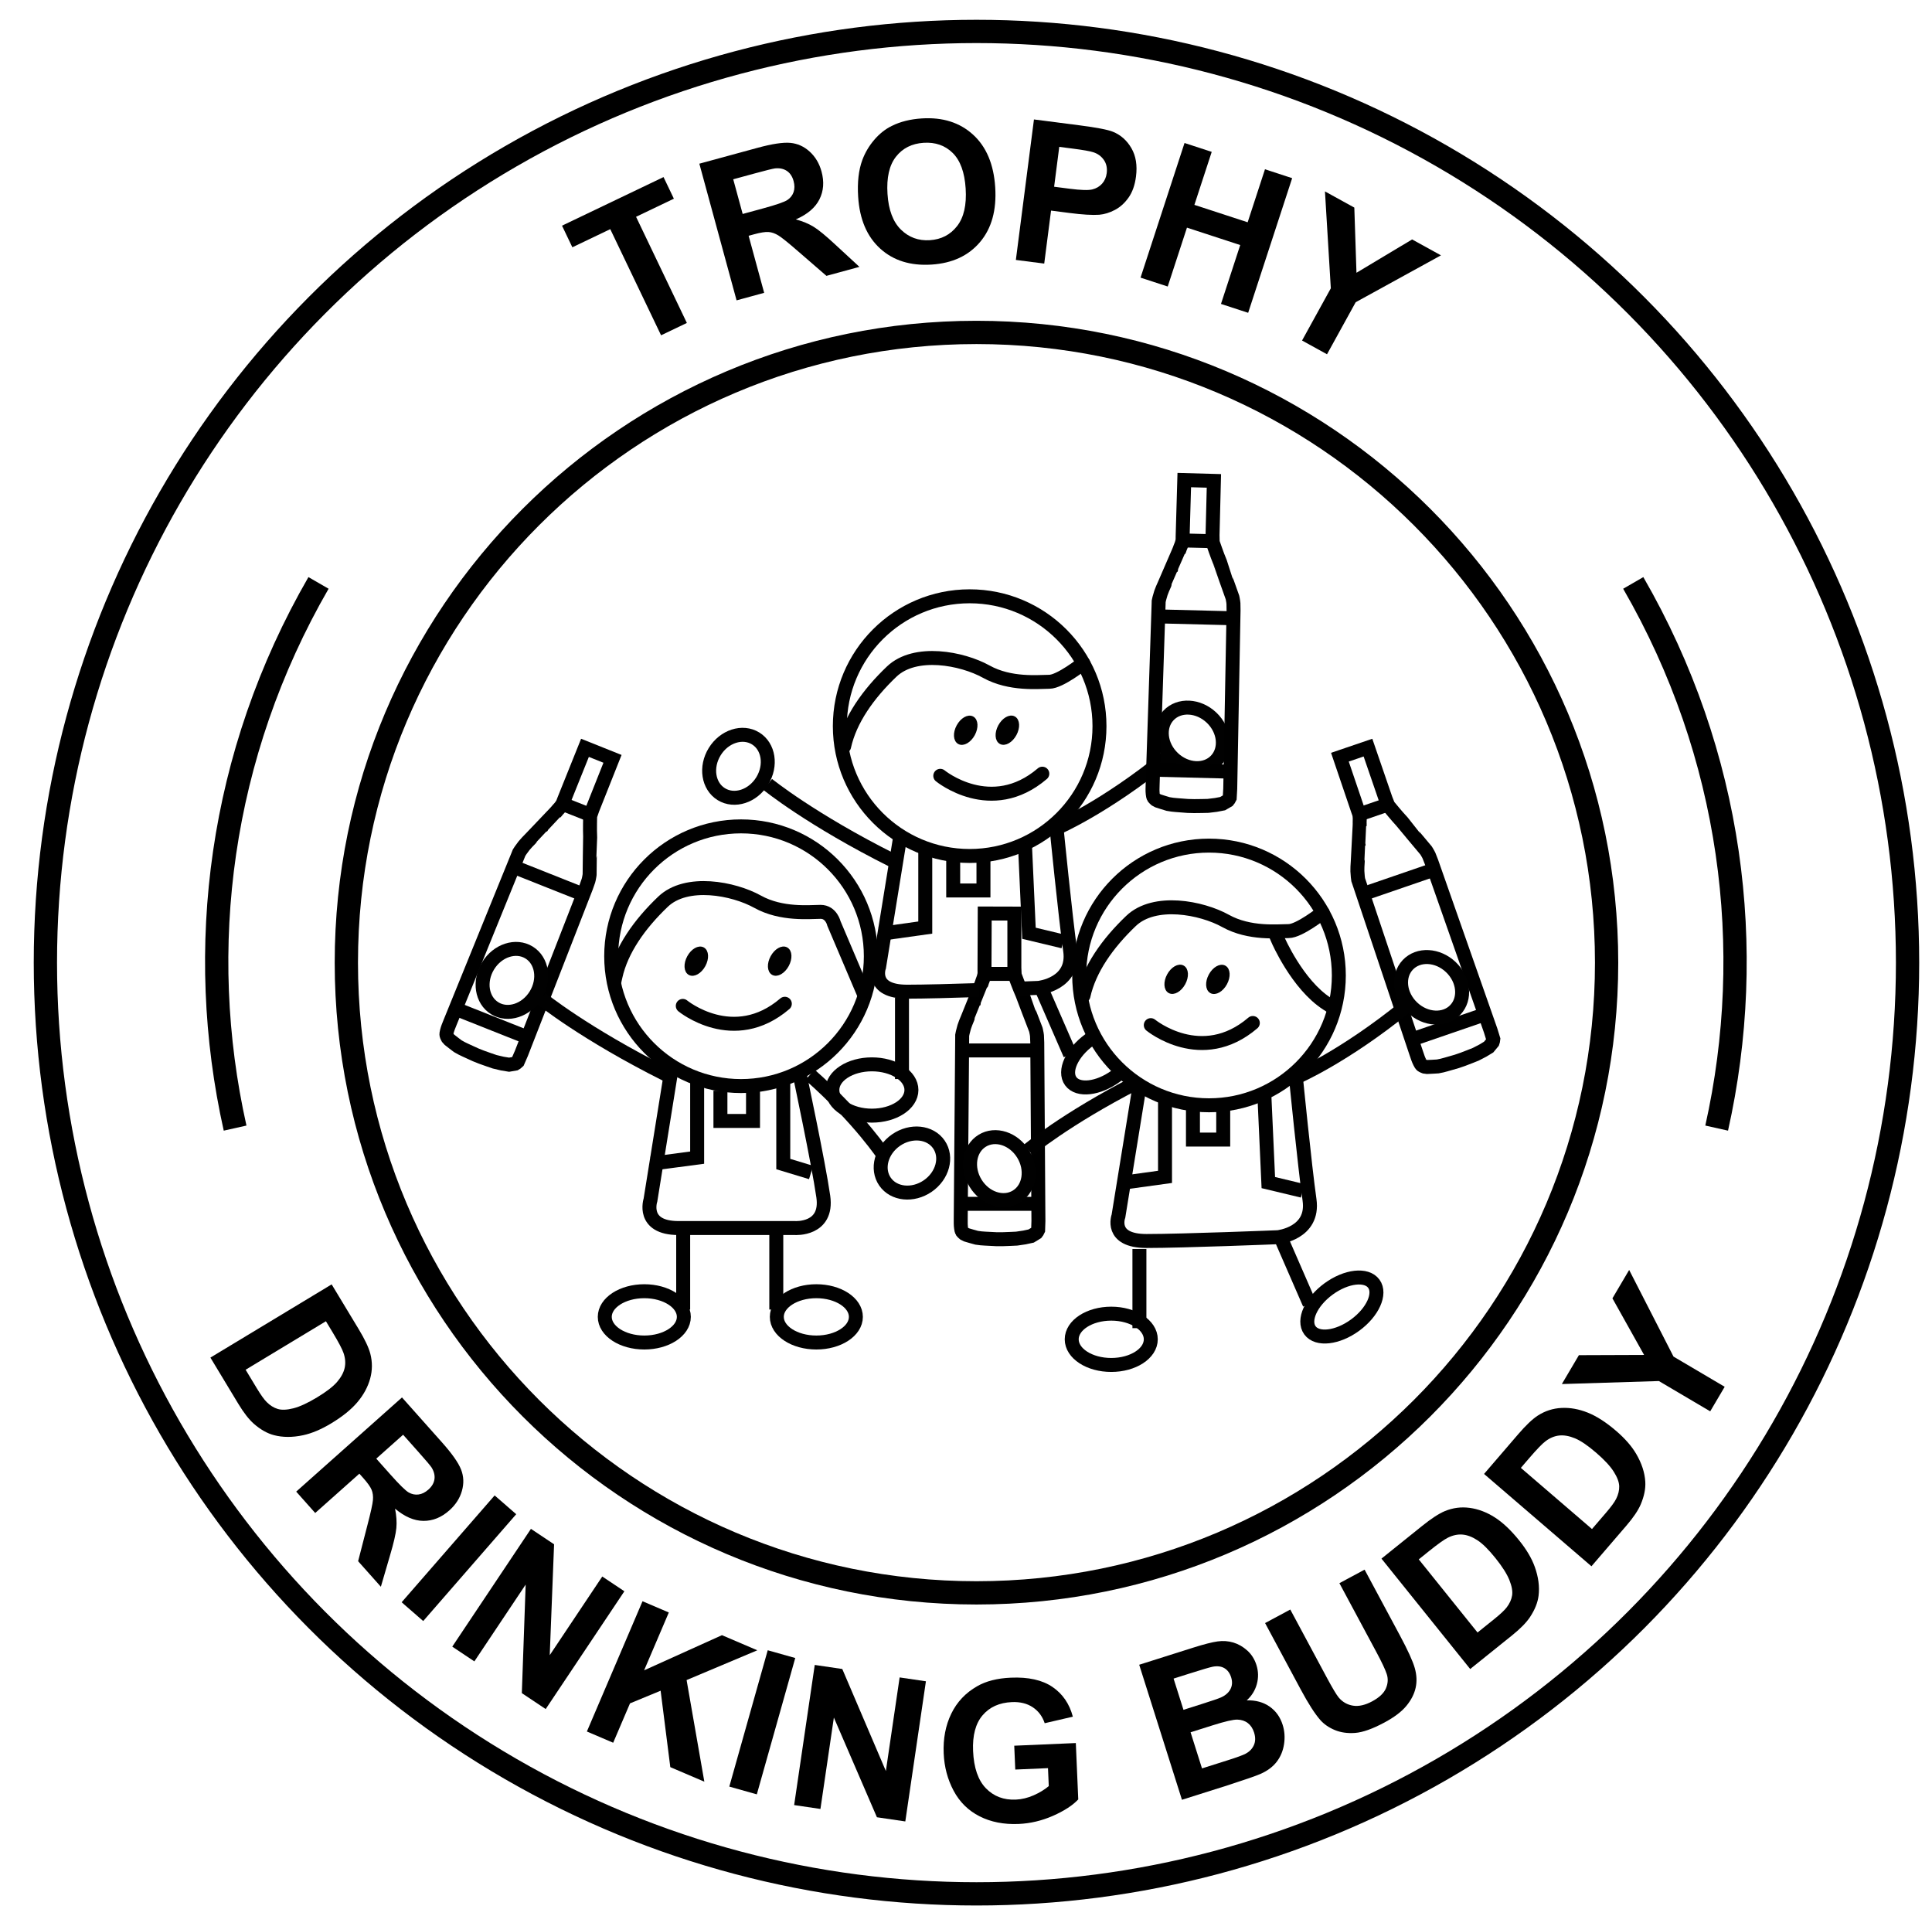 <?xml version="1.0" encoding="utf-8"?>
<!-- Generator: Adobe Illustrator 16.0.0, SVG Export Plug-In . SVG Version: 6.00 Build 0)  -->
<!DOCTYPE svg PUBLIC "-//W3C//DTD SVG 1.1//EN" "http://www.w3.org/Graphics/SVG/1.1/DTD/svg11.dtd">
<svg version="1.1" id="Layer_1" xmlns="http://www.w3.org/2000/svg" xmlns:xlink="http://www.w3.org/1999/xlink" x="0px" y="0px"
	 width="830px" height="826px" viewBox="0 0 830 826" enable-background="new 0 0 830 826" xml:space="preserve">
<g>
	<path d="M142.48,551.698l11.607,19.221c2.618,4.334,4.281,7.839,4.991,10.513c0.945,3.6,0.926,7.182-0.055,10.748
		c-0.982,3.566-2.793,6.924-5.434,10.069c-2.642,3.147-6.402,6.193-11.281,9.14c-4.288,2.589-8.304,4.288-12.05,5.096
		c-4.577,0.985-8.767,0.979-12.57-0.021c-2.878-0.751-5.751-2.378-8.62-4.88c-2.136-1.878-4.377-4.759-6.723-8.643l-11.95-19.79
		L142.48,551.698z M140.02,567.535l-34.498,20.833l4.742,7.852c1.773,2.937,3.219,4.957,4.338,6.059
		c1.456,1.448,3.033,2.427,4.731,2.938c1.697,0.51,3.928,0.416,6.69-0.282c2.762-0.698,6.156-2.264,10.183-4.695
		c4.026-2.432,6.903-4.653,8.629-6.665c1.726-2.013,2.807-4.022,3.243-6.031s0.273-4.125-0.488-6.348
		c-0.556-1.669-2.127-4.647-4.716-8.934L140.02,567.535z"/>
	<path d="M127.252,640.721l45.447-40.456l17.192,19.313c4.323,4.856,7.056,8.749,8.199,11.677c1.143,2.928,1.259,5.982,0.35,9.163
		c-0.911,3.181-2.708,5.967-5.395,8.358c-3.41,3.035-7.119,4.54-11.125,4.513c-4.006-0.026-8.075-1.777-12.204-5.251
		c0.609,3.015,0.795,5.784,0.561,8.309c-0.235,2.523-1.145,6.454-2.728,11.791l-3.927,13.441l-9.769-10.974l3.984-15.438
		c1.437-5.502,2.229-9.097,2.375-10.783s-0.042-3.168-0.565-4.442c-0.524-1.275-1.724-2.967-3.6-5.074l-1.656-1.86l-18.973,16.889
		L127.252,640.721z M161.647,626.551l6.043,6.789c3.919,4.401,6.551,6.984,7.899,7.749c1.347,0.765,2.75,1.052,4.212,0.862
		c1.461-0.189,2.874-0.892,4.238-2.105c1.529-1.361,2.4-2.869,2.615-4.522c0.213-1.653-0.218-3.334-1.294-5.043
		c-0.559-0.836-2.494-3.114-5.806-6.834l-6.375-7.161L161.647,626.551z"/>
	<path d="M172.549,688.242l39.953-45.889l9.266,8.066l-39.953,45.89L172.549,688.242z"/>
	<path d="M194.296,707.303l33.8-50.593l9.939,6.64l-1.865,47.62l22.572-33.786l9.49,6.341l-33.8,50.592l-10.25-6.848l1.646-46.618
		l-22.042,32.992L194.296,707.303z"/>
	<path d="M252.129,743.76l23.903-55.953l11.297,4.826l-10.614,24.847l33.438-15.097l15.19,6.49l-30.378,12.793l7.62,43.648
		l-14.618-6.245l-4.163-32.829l-13.155,5.438l-7.223,16.908L252.129,743.76z"/>
	<path d="M313.313,767.424l16.506-58.563l11.824,3.332l-16.506,58.563L313.313,767.424z"/>
	<path d="M341.17,775.367l8.853-60.197l11.826,1.739l18.725,43.823l5.912-40.2l11.292,1.661l-8.853,60.197l-12.195-1.794
		l-18.495-42.824l-5.773,39.255L341.17,775.367z"/>
	<path d="M436.167,760.104l-0.442-10.242l26.455-1.142l1.045,24.216c-2.463,2.599-6.094,4.951-10.891,7.055
		c-4.798,2.104-9.698,3.265-14.701,3.48c-6.359,0.274-11.959-0.82-16.801-3.284c-4.842-2.464-8.559-6.125-11.15-10.984
		c-2.592-4.859-4.013-10.205-4.265-16.038c-0.273-6.33,0.811-12.014,3.252-17.049c2.441-5.034,6.162-8.976,11.164-11.822
		c3.81-2.187,8.619-3.405,14.423-3.655c7.547-0.326,13.51,1.003,17.89,3.984c4.38,2.982,7.299,7.239,8.756,12.771l-12.092,2.807
		c-0.986-2.948-2.698-5.235-5.136-6.861c-2.438-1.625-5.427-2.362-8.965-2.21c-5.363,0.231-9.554,2.116-12.572,5.652
		c-3.019,3.537-4.383,8.65-4.094,15.34c0.311,7.215,2.148,12.558,5.51,16.026s7.642,5.092,12.839,4.867
		c2.571-0.111,5.127-0.727,7.668-1.848c2.541-1.12,4.707-2.438,6.497-3.956l-0.333-7.713L436.167,760.104z"/>
	<path d="M489.409,715.084l23.188-7.34c4.59-1.453,8.073-2.345,10.449-2.677c2.377-0.331,4.647-0.172,6.813,0.478
		c2.164,0.649,4.159,1.796,5.985,3.438c1.826,1.643,3.136,3.717,3.929,6.223c0.86,2.718,0.918,5.441,0.172,8.174
		s-2.192,5.063-4.34,6.989c3.86-0.09,7.133,0.805,9.817,2.683c2.685,1.879,4.557,4.493,5.617,7.843
		c0.835,2.638,1.034,5.397,0.597,8.278s-1.482,5.403-3.134,7.565c-1.652,2.163-3.98,3.909-6.984,5.236
		c-1.886,0.83-6.553,2.452-14.001,4.868l-19.744,6.25L489.409,715.084z M504.178,721.031l4.246,13.414l7.677-2.431
		c4.563-1.444,7.379-2.407,8.444-2.891c1.93-0.872,3.287-2.063,4.071-3.574s0.88-3.202,0.287-5.075
		c-0.568-1.794-1.524-3.095-2.868-3.902c-1.344-0.809-3.03-1.022-5.057-0.642c-1.203,0.236-4.561,1.226-10.074,2.972
		L504.178,721.031z M511.48,744.1l4.91,15.511l10.842-3.432c4.221-1.336,6.86-2.303,7.92-2.899c1.641-0.867,2.814-2.088,3.521-3.661
		c0.706-1.572,0.734-3.389,0.083-5.446c-0.552-1.74-1.441-3.084-2.669-4.03c-1.229-0.945-2.729-1.443-4.5-1.492
		s-5.321,0.771-10.649,2.457L511.48,744.1z"/>
	<path d="M543.491,697.182l10.824-5.81l15.585,29.036c2.474,4.607,4.21,7.522,5.211,8.743c1.641,1.946,3.689,3.115,6.146,3.508
		c2.456,0.394,5.195-0.222,8.219-1.844c3.072-1.649,5.051-3.52,5.938-5.613c0.886-2.093,0.997-4.139,0.333-6.137
		c-0.665-1.999-2.136-5.119-4.412-9.361l-15.919-29.657l10.824-5.811l15.114,28.158c3.454,6.437,5.603,11.141,6.443,14.111
		c0.842,2.972,0.967,5.794,0.375,8.466c-0.591,2.673-1.911,5.259-3.962,7.756c-2.051,2.498-5.197,4.886-9.439,7.163
		c-5.119,2.748-9.319,4.24-12.599,4.478c-3.28,0.238-6.195-0.176-8.745-1.241c-2.55-1.064-4.625-2.503-6.225-4.313
		c-2.356-2.692-5.144-7.037-8.362-13.034L543.491,697.182z"/>
	<path d="M593.487,669.498l17.501-14.067c3.946-3.172,7.197-5.288,9.753-6.349c3.44-1.417,6.994-1.876,10.659-1.38
		c3.666,0.497,7.234,1.845,10.705,4.042c3.471,2.198,6.991,5.519,10.563,9.961c3.138,3.903,5.356,7.657,6.657,11.263
		c1.587,4.404,2.14,8.558,1.656,12.461c-0.361,2.952-1.59,6.017-3.687,9.193c-1.576,2.367-4.133,4.973-7.669,7.815l-18.019,14.483
		L593.487,669.498z M609.512,669.824l25.248,31.41l7.149-5.747c2.674-2.149,4.483-3.852,5.427-5.107c1.24-1.636,2-3.329,2.279-5.08
		c0.278-1.751-0.112-3.948-1.173-6.593s-3.063-5.799-6.011-9.466c-2.947-3.666-5.533-6.22-7.758-7.663
		c-2.225-1.441-4.361-2.245-6.409-2.409c-2.049-0.163-4.125,0.28-6.227,1.331c-1.58,0.772-4.321,2.729-8.225,5.865L609.512,669.824z
		"/>
	<path d="M637.557,633.123l14.639-17.025c3.301-3.84,6.111-6.514,8.43-8.023c3.125-2.021,6.534-3.121,10.229-3.303
		c3.694-0.18,7.449,0.493,11.263,2.021s7.882,4.148,12.204,7.864c3.798,3.265,6.665,6.551,8.602,9.858
		c2.364,4.04,3.666,8.022,3.903,11.948c0.184,2.969-0.465,6.206-1.946,9.712c-1.117,2.616-3.155,5.644-6.113,9.085l-15.07,17.529
		L637.557,633.123z M653.371,630.518l30.56,26.273l5.979-6.956c2.236-2.601,3.704-4.604,4.402-6.012
		c0.921-1.836,1.359-3.639,1.313-5.411c-0.045-1.772-0.83-3.861-2.356-6.269c-1.525-2.405-4.071-5.142-7.639-8.209
		c-3.566-3.066-6.575-5.105-9.025-6.117s-4.697-1.412-6.742-1.198c-2.044,0.213-4.003,1.027-5.878,2.444
		c-1.412,1.049-3.751,3.472-7.016,7.269L653.371,630.518z"/>
	<path d="M734.716,606.232l-22.056-13.012l-41.674,1.292l7.318-12.404l28.009-0.102l-13.605-24.313l7.19-12.189l19.055,37.214
		l21.984,12.969L734.716,606.232z"/>
</g>
<path fill="none" stroke="#000000" stroke-width="10" stroke-miterlimit="10" d="M690.208,413.5
	c0,149.502-121.206,270.709-270.708,270.709c-149.509,0-270.708-121.207-270.708-270.709c0-149.509,121.2-270.708,270.708-270.708
	C569.002,142.792,690.208,263.991,690.208,413.5z"/>
<circle fill="none" stroke="#000000" stroke-width="10" stroke-miterlimit="10" cx="419.5" cy="413.5" r="400"/>
<g>
	<path d="M284,144.024l-21.827-45.597l-16.285,7.795l-4.444-9.284l43.613-20.877l4.444,9.284l-16.247,7.777l21.827,45.597
		L284,144.024z"/>
	<path d="M316.437,129.014L300.44,70.31l24.947-6.798c6.273-1.709,10.976-2.424,14.106-2.145c3.13,0.28,5.917,1.536,8.36,3.766
		c2.443,2.231,4.138,5.082,5.083,8.552c1.2,4.405,0.896,8.396-0.911,11.97c-1.808,3.576-5.186,6.439-10.134,8.59
		c2.97,0.797,5.533,1.862,7.689,3.196c2.156,1.334,5.271,3.898,9.344,7.692l10.289,9.5l-14.175,3.862l-12.05-10.438
		c-4.287-3.736-7.153-6.045-8.598-6.927s-2.855-1.373-4.229-1.472c-1.375-0.099-3.424,0.223-6.146,0.965l-2.403,0.655l6.678,24.507
		L316.437,129.014z M319.059,91.907l8.77-2.39c5.686-1.549,9.171-2.757,10.455-3.624c1.284-0.866,2.167-1.995,2.647-3.388
		c0.48-1.393,0.481-2.97,0.001-4.732c-0.539-1.976-1.5-3.427-2.886-4.354c-1.386-0.927-3.083-1.289-5.092-1.086
		c-0.998,0.129-3.899,0.847-8.704,2.157L315,77.011L319.059,91.907z"/>
	<path d="M368.67,84.521c-0.397-6.185,0.195-11.436,1.775-15.751c1.182-3.181,2.889-6.077,5.12-8.688
		c2.23-2.611,4.73-4.601,7.498-5.971c3.68-1.844,7.991-2.925,12.934-3.242c8.946-0.574,16.283,1.741,22.01,6.947
		c5.727,5.206,8.907,12.751,9.542,22.636c0.629,9.803-1.544,17.643-6.518,23.521c-4.974,5.878-11.92,9.104-20.839,9.676
		c-9.029,0.579-16.386-1.714-22.068-6.881C372.441,101.601,369.29,94.186,368.67,84.521z M381.276,83.296
		c0.441,6.875,2.363,11.986,5.767,15.33c3.403,3.345,7.549,4.86,12.436,4.546c4.887-0.313,8.785-2.331,11.693-6.053
		c2.908-3.722,4.136-9.103,3.684-16.144c-0.447-6.958-2.306-12.051-5.576-15.28c-3.271-3.228-7.433-4.68-12.486-4.356
		c-5.053,0.325-9.015,2.319-11.885,5.982C382.039,70.986,380.828,76.311,381.276,83.296z"/>
	<path d="M436.422,111.656l7.773-60.346l19.553,2.519c7.409,0.955,12.2,1.879,14.373,2.772c3.341,1.351,5.982,3.693,7.925,7.026
		c1.941,3.333,2.604,7.401,1.984,12.203c-0.477,3.705-1.551,6.733-3.221,9.084s-3.634,4.114-5.891,5.288
		c-2.258,1.174-4.486,1.856-6.688,2.047c-2.983,0.201-7.232-0.053-12.748-0.764l-7.945-1.023l-2.932,22.764L436.422,111.656z
		 M455.064,63.088l-2.206,17.124l6.669,0.859c4.802,0.619,8.054,0.717,9.754,0.294c1.7-0.422,3.097-1.247,4.189-2.473
		s1.754-2.731,1.983-4.515c0.283-2.195-0.129-4.089-1.234-5.683c-1.106-1.593-2.624-2.695-4.554-3.307
		c-1.42-0.461-4.324-0.976-8.715-1.541L455.064,63.088z"/>
	<path d="M489.983,119.257l18.9-57.834l11.678,3.816l-7.439,22.763l22.882,7.478l7.438-22.763l11.678,3.816l-18.901,57.834
		l-11.677-3.816l8.264-25.288l-22.881-7.478l-8.265,25.288L489.983,119.257z"/>
	<path d="M559.371,146.267l12.358-22.429l-2.517-41.618l12.614,6.95l0.925,27.994l23.903-14.314l12.396,6.83l-36.638,20.14
		l-12.318,22.356L559.371,146.267z"/>
</g>
<path fill="none" stroke="#000000" stroke-width="10" stroke-miterlimit="10" d="M737.491,484.571
	c17.234-77.01,6.731-160.452-35.836-234.181"/>
<path fill="none" stroke="#000000" stroke-width="10" stroke-miterlimit="10" d="M100.999,484.571
	c-17.234-77.01-6.731-160.452,35.836-234.181"/>
<g>
	
		<line fill="none" stroke="#000000" stroke-width="6" stroke-miterlimit="10" x1="585.831" y1="383.937" x2="616.121" y2="373.524"/>
	<path fill="none" stroke="#000000" stroke-width="6" stroke-miterlimit="10" d="M634.016,452.847l-2.432,0.969l-3.141,1.211
		l-2.591,0.891l-4.676,1.343l-1.689,0.449l-1.848,0.373l-2.322,0.139l-2.203,0.1l-1.105-0.146c0,0-0.884-0.334-1.267-0.618
		c-0.384-0.286-1.232-2.058-1.563-3.019c-0.33-0.962-0.729-2.122-0.729-2.122l-24.637-73.58l-0.323-0.942l-0.169-1.259l-0.18-2.44
		l0.022-1.851l0.136-2.286c0,0,0.395-6.896,0.368-6.975c0,0,0.46-8.236,0.434-8.314c0,0,0.064-1.603,0.022-1.852l0.025-1.457
		l-0.088-1.024l-0.085-0.63c0,0-0.364-1.19-0.608-1.766c-0.525-1.53-7.736-22.794-7.736-22.794l12.055-4.108l7.572,22.025
		l1.007,2.551l0.321,0.548c0,0,3.621,4.422,5.495,6.408c0.04,0.118,10.517,12.584,10.517,12.584l0.279,0.432l0.641,1.096l0.4,0.784
		l1.089,2.787l0.04,0.118l25.333,72.156l1.138,3.691l-0.111,0.829l-0.191,0.594l-1.674,2.024l-2.507,1.519L634.016,452.847z"/>
	
		<line fill="none" stroke="#000000" stroke-width="6" stroke-miterlimit="10" x1="606.426" y1="446.526" x2="637.991" y2="435.676"/>
	
		<line fill="none" stroke="#000000" stroke-width="6" stroke-miterlimit="10" x1="583.976" y1="349.804" x2="596.225" y2="345.594"/>
</g>
<g>
	
		<line fill="none" stroke="#000000" stroke-width="6" stroke-miterlimit="10" x1="413.609" y1="451.213" x2="445.639" y2="451.213"/>
	<path fill="none" stroke="#000000" stroke-width="6" stroke-miterlimit="10" d="M436.775,532.044l-2.615,0.126l-3.363,0.124h-2.739
		l-4.857-0.25l-1.745-0.124l-1.868-0.247l-2.242-0.623l-2.116-0.623l-0.997-0.498c0,0-0.728-0.603-0.997-0.996
		c-0.271-0.396-0.498-2.347-0.498-3.363c0-1.018,0-2.242,0-2.242l0.621-77.594v-0.996l0.25-1.246l0.623-2.367l0.623-1.743
		l0.872-2.117c0,0,2.615-6.393,2.615-6.477c0,0,3.113-7.638,3.113-7.721c0,0,0.582-1.496,0.623-1.745l0.499-1.368l0.249-0.998
		l0.124-0.623c0,0,0.042-1.244,0-1.867c0-1.618,0.094-24.072,0.094-24.072l12.735,0.034v23.292l0.123,2.739l0.126,0.623
		c0,0,1.986,5.358,3.113,7.847c0,0.124,5.854,15.32,5.854,15.32l0.124,0.499l0.249,1.244l0.124,0.871l0.124,2.989v0.124
		l0.499,76.473l-0.124,3.86l-0.375,0.749l-0.373,0.499l-2.241,1.37l-2.864,0.621L436.775,532.044z"/>
	
		<line fill="none" stroke="#000000" stroke-width="6" stroke-miterlimit="10" x1="412.738" y1="517.099" x2="446.116" y2="517.099"/>
	<line fill="none" stroke="#000000" stroke-width="6" stroke-miterlimit="10" x1="422.95" y1="418.332" x2="435.902" y2="418.332"/>
</g>
<g>
	
		<line fill="none" stroke="#000000" stroke-width="6" stroke-miterlimit="10" x1="220.827" y1="372.407" x2="250.593" y2="384.233"/>
	<path fill="none" stroke="#000000" stroke-width="6" stroke-miterlimit="10" d="M212.511,456.08l-2.477-0.85l-3.171-1.126
		l-2.546-1.013l-4.422-2.024l-1.576-0.76l-1.644-0.92l-1.854-1.407l-1.736-1.361l-0.743-0.829c0,0-0.453-0.829-0.558-1.295
		c-0.105-0.467,0.404-2.362,0.779-3.309c0.376-0.944,0.829-2.084,0.829-2.084l29.227-71.881l0.368-0.926l0.691-1.065l1.453-1.969
		l1.223-1.39l1.592-1.646c0,0,4.791-4.976,4.822-5.054c0,0,5.714-5.949,5.744-6.026c0,0,1.093-1.175,1.223-1.391l0.968-1.088
		l0.6-0.835l0.346-0.533c0,0,0.499-1.141,0.689-1.736c0.598-1.504,8.975-22.336,8.975-22.336l11.822,4.734l-8.599,21.645
		l-0.897,2.593l-0.113,0.625c0,0-0.133,5.712-0.004,8.441c-0.045,0.116-0.215,16.398-0.215,16.398l-0.069,0.509l-0.228,1.249
		l-0.207,0.856l-0.989,2.824l-0.045,0.115l-27.773,71.254l-1.541,3.542l-0.625,0.556l-0.532,0.327l-2.588,0.445l-2.892-0.479
		L212.511,456.08z"/>
	<line fill="none" stroke="#000000" stroke-width="6" stroke-miterlimit="10" x1="195.691" y1="433.315" x2="226.71" y2="445.64"/>
	
		<line fill="none" stroke="#000000" stroke-width="6" stroke-miterlimit="10" x1="241.649" y1="345.298" x2="253.686" y2="350.081"/>
</g>
<circle fill="none" stroke="#010101" stroke-width="6" stroke-miterlimit="10" cx="318.345" cy="410.739" r="55.772"/>
<ellipse transform="matrix(0.478 -0.879 0.879 0.478 -206.564 478.227)" fill="#010101" stroke="#010101" stroke-width="1.498" stroke-miterlimit="10" cx="298.837" cy="412.804" rx="5.968" ry="3.672"/>
<ellipse transform="matrix(0.478 -0.879 0.879 0.478 -187.858 509.685)" fill="#010101" stroke="#010101" stroke-width="1.498" stroke-miterlimit="10" cx="334.641" cy="412.804" rx="5.968" ry="3.672"/>
<path fill="none" stroke="#010101" stroke-width="6" stroke-linecap="round" stroke-miterlimit="10" d="M293.329,432.078
	c0,0,21.805,17.899,43.838-0.919"/>
<path fill="none" stroke="#010101" stroke-width="6" stroke-linecap="square" stroke-miterlimit="10" d="M370.676,425.881
	l-12.394-29.149c0,0-1.148-5.049-5.738-5.049c-4.59,0-16.753,1.377-27.082-4.361c-10.328-5.738-30.526-9.64-40.625,0
	c-10.1,9.64-17.902,20.657-20.427,32.132"/>
<ellipse fill="none" stroke="#010101" stroke-width="6" stroke-miterlimit="10" cx="276.798" cy="565.654" rx="16.984" ry="11.017"/>
<ellipse fill="none" stroke="#010101" stroke-width="6" stroke-miterlimit="10" cx="350.707" cy="565.654" rx="16.984" ry="11.017"/>
<path fill="none" stroke="#010101" stroke-width="6" stroke-miterlimit="10" d="M343.364,460.673c0,0,8.263,38.853,10.328,53.312
	c2.066,14.461-12.165,13.516-12.165,13.516s-33.967,0-50.035,0c-16.065,0-12.049-12.022-12.049-12.022l9.066-56.403"/>
<polyline fill="none" stroke="#010101" stroke-width="6" stroke-miterlimit="10" points="299.5,464.5 299.5,497.26 279.844,499.855 
	"/>
<polyline fill="none" stroke="#010101" stroke-width="6" stroke-miterlimit="10" points="336.5,464.5 336.5,500.015 
	348.434,503.631 "/>
<polyline fill="none" stroke="#010101" stroke-width="6" stroke-miterlimit="10" points="309.5,468.5 309.5,481.5 323.5,481.5 
	323.5,468.5 "/>
<ellipse transform="matrix(0.852 0.524 -0.524 0.852 253.184 -52.794)" fill="none" stroke="#010101" stroke-width="6" stroke-miterlimit="10" cx="219.884" cy="421.004" rx="11.988" ry="14.056"/>
<ellipse transform="matrix(0.567 0.824 -0.824 0.567 581.085 -106.664)" fill="none" stroke="#010101" stroke-width="6" stroke-miterlimit="10" cx="392.02" cy="499.499" rx="11.987" ry="14.058"/>
<path fill="none" stroke="#010101" stroke-width="6" stroke-miterlimit="10" d="M232.475,428.865c0,0,18.624,15.148,53.969,32.82"/>
<path fill="none" stroke="#010101" stroke-width="6" stroke-miterlimit="10" d="M379.97,496.8c0,0-10.443-16.065-32.018-35.114"/>
<line fill="none" stroke="#010101" stroke-width="6" stroke-miterlimit="10" x1="293.5" y1="527.5" x2="293.5" y2="562.5"/>
<line fill="none" stroke="#010101" stroke-width="6" stroke-miterlimit="10" x1="333.5" y1="527.5" x2="333.5" y2="562.5"/>
<circle fill="none" stroke="#010101" stroke-width="6" stroke-miterlimit="10" cx="519.4" cy="419" r="55.771"/>
<ellipse transform="matrix(0.477 -0.879 0.879 0.477 -105.897 664.053)" fill="#010101" stroke="#010101" stroke-width="1.498" stroke-miterlimit="10" cx="505.4" cy="421.066" rx="5.967" ry="3.672"/>
<ellipse transform="matrix(0.477 -0.879 0.879 0.477 -96.524 679.827)" fill="#010101" stroke="#010101" stroke-width="1.498" stroke-miterlimit="10" cx="523.303" cy="421.066" rx="5.967" ry="3.672"/>
<path fill="none" stroke="#010101" stroke-width="6" stroke-linecap="round" stroke-miterlimit="10" d="M494.385,440.34
	c0,0,21.804,17.902,43.837-0.918"/>
<path fill="none" stroke="#010101" stroke-width="6" stroke-linecap="round" stroke-miterlimit="10" d="M568.201,391.997
	c0,0-10.013,7.949-14.602,7.949c-4.591,0-16.755,1.377-27.083-4.361c-10.328-5.739-30.525-9.64-40.624,0
	c-10.1,9.64-17.902,20.657-20.428,32.132"/>
<ellipse fill="none" stroke="#010101" stroke-width="6" stroke-miterlimit="10" cx="477.4" cy="575.294" rx="16.985" ry="11.017"/>
<ellipse transform="matrix(0.808 -0.589 0.589 0.808 -220.113 447.3)" fill="none" stroke="#010101" stroke-width="6" stroke-miterlimit="10" cx="576.55" cy="561.524" rx="16.985" ry="9.639"/>
<path fill="none" stroke="#010101" stroke-width="6" stroke-miterlimit="10" d="M556.719,462.636c0,0,3.794,38.297,5.859,52.756
	c2.066,14.459-13.569,16.044-13.569,16.044s-40.394,1.629-56.462,1.629c-16.065,0-12.05-10.673-12.05-10.673l9.067-55.882"/>
<polyline fill="none" stroke="#010101" stroke-width="6" stroke-miterlimit="10" points="500.5,472.5 500.5,505.522 
	480.844,508.229 "/>
<polyline fill="none" stroke="#010101" stroke-width="6" stroke-miterlimit="10" points="543.138,469.474 544.878,507.973 
	559.567,511.49 "/>
<polyline fill="none" stroke="#010101" stroke-width="6" stroke-miterlimit="10" points="512.5,476.5 512.5,489.5 525.5,489.5 
	525.5,476.5 "/>
<ellipse transform="matrix(0.852 -0.524 0.524 0.852 -199.325 299.284)" fill="none" stroke="#010101" stroke-width="6" stroke-miterlimit="10" cx="429.202" cy="501.869" rx="11.988" ry="14.055"/>
<ellipse transform="matrix(-0.688 0.726 -0.726 -0.688 1345.865 269.075)" fill="none" stroke="#010101" stroke-width="6" stroke-miterlimit="10" cx="615.109" cy="423.758" rx="11.987" ry="14.059"/>
<path fill="none" stroke="#010101" stroke-width="6" stroke-miterlimit="10" d="M441.792,494.008c0,0,15.967-13.327,46.266-28.873"
	/>
<path fill="none" stroke="#010101" stroke-width="6" stroke-miterlimit="10" d="M557.154,462.636c0,0,20.239-8.737,46.49-30.003"/>
<line fill="none" stroke="#010101" stroke-width="6" stroke-miterlimit="10" x1="489.5" y1="536.5" x2="489.5" y2="570.5"/>
<line fill="none" stroke="#010101" stroke-width="6" stroke-miterlimit="10" x1="550.857" y1="533.118" x2="562.578" y2="560.034"/>
<path fill="none" stroke="#010101" stroke-width="6" stroke-linecap="square" stroke-miterlimit="10" d="M549.009,403.673
	c0,0,8.264,19.223,21.115,27.486"/>
<ellipse transform="matrix(0.852 0.524 -0.524 0.852 219.424 -117.409)" fill="none" stroke="#010101" stroke-width="6" stroke-miterlimit="10" cx="317.196" cy="329.06" rx="11.988" ry="14.057"/>
<path fill="none" stroke="#010101" stroke-width="6" stroke-miterlimit="10" d="M329.786,336.921c0,0,18.625,15.148,53.969,32.82"/>
<circle fill="none" stroke="#010101" stroke-width="6" stroke-miterlimit="10" cx="416.572" cy="311.909" r="55.772"/>
<ellipse transform="matrix(0.477 -0.879 0.879 0.477 -59.041 528.669)" fill="#010101" stroke="#010101" stroke-width="1.498" stroke-miterlimit="10" cx="414.967" cy="313.974" rx="5.968" ry="3.672"/>
<ellipse transform="matrix(0.477 -0.879 0.879 0.477 -49.695 544.382)" fill="#010101" stroke="#010101" stroke-width="1.498" stroke-miterlimit="10" cx="432.869" cy="313.974" rx="5.968" ry="3.673"/>
<path fill="none" stroke="#010101" stroke-width="6" stroke-linecap="round" stroke-miterlimit="10" d="M403.95,333.249
	c0,0,21.804,17.901,43.838-0.918"/>
<path fill="none" stroke="#010101" stroke-width="6" stroke-linecap="round" stroke-miterlimit="10" d="M465.374,284.905
	c0,0-10.013,7.95-14.603,7.95s-16.754,1.377-27.082-4.361c-10.329-5.738-30.526-9.64-40.625,0
	c-10.1,9.64-17.902,20.656-20.428,32.132"/>
<ellipse fill="none" stroke="#010101" stroke-width="6" stroke-miterlimit="10" cx="374.572" cy="468.202" rx="16.985" ry="11.017"/>
<path fill="none" stroke="#010101" stroke-width="6" stroke-miterlimit="10" d="M482.051,460.047
	c-0.817,0.755-1.702,1.484-2.65,2.175c-7.581,5.524-16.269,6.517-19.404,2.214s0.468-12.269,8.05-17.794
	c0.7-0.511,1.41-0.982,2.124-1.415"/>
<path fill="none" stroke="#010101" stroke-width="6" stroke-miterlimit="10" d="M420.581,425.271
	c-11.265,0.366-23.569,0.702-30.862,0.702c-16.065,0-12.049-10.673-12.049-10.673l9.067-55.881"/>
<path fill="none" stroke="#010101" stroke-width="6" stroke-miterlimit="10" d="M453.891,355.544c0,0,3.793,38.297,5.859,52.756
	c2.067,14.459-13.568,16.043-13.568,16.043s-3.133,0.127-8.001,0.308"/>
<polyline fill="none" stroke="#010101" stroke-width="6" stroke-miterlimit="10" points="397.5,365.5 397.5,398.431 
	377.844,401.184 "/>
<polyline fill="none" stroke="#010101" stroke-width="6" stroke-miterlimit="10" points="440.31,362.382 442.051,400.881 
	456.739,404.399 "/>
<polyline fill="none" stroke="#010101" stroke-width="6" stroke-miterlimit="10" points="409.5,369.5 409.5,382.5 422.5,382.5 
	422.5,369.5 "/>
<ellipse transform="matrix(-0.688 0.726 -0.726 -0.688 1094.576 162.904)" fill="none" stroke="#010101" stroke-width="6" stroke-miterlimit="10" cx="512.282" cy="316.666" rx="11.988" ry="14.057"/>
<path fill="none" stroke="#010101" stroke-width="6" stroke-miterlimit="10" d="M454.327,355.544c0,0,20.238-8.738,46.489-30.003"/>
<line fill="none" stroke="#010101" stroke-width="6" stroke-miterlimit="10" x1="387.5" y1="428.5" x2="387.5" y2="463.5"/>
<line fill="none" stroke="#010101" stroke-width="6" stroke-miterlimit="10" x1="448.03" y1="426.025" x2="459.75" y2="452.942"/>
<g>
	
		<line fill="none" stroke="#000000" stroke-width="6" stroke-miterlimit="10" x1="497.865" y1="264.775" x2="529.885" y2="265.578"/>
	<path fill="none" stroke="#000000" stroke-width="6" stroke-miterlimit="10" d="M518.995,346.161l-2.618,0.061l-3.364,0.039
		l-2.739-0.068l-4.851-0.372l-1.739-0.168l-1.862-0.295l-2.225-0.68l-2.1-0.675l-0.985-0.522c0,0-0.712-0.622-0.971-1.021
		c-0.261-0.403-0.438-2.358-0.413-3.375c0.026-1.016,0.057-2.243,0.057-2.243l2.568-77.552l0.025-0.996l0.279-1.239l0.684-2.351
		l0.666-1.727l0.925-2.095c0,0,2.774-6.326,2.776-6.409c0,0,3.305-7.559,3.307-7.641c0,0,0.619-1.479,0.666-1.728l0.533-1.356
		l0.274-0.991l0.14-0.62c0,0,0.073-1.243,0.047-1.868c0.04-1.617,0.697-24.061,0.697-24.061l12.73,0.354l-0.584,23.283l0.054,2.742
		l0.11,0.626c0,0,1.852,5.407,2.916,7.922c-0.004,0.125,5.468,15.462,5.468,15.462l0.111,0.502l0.218,1.25l0.103,0.874l0.048,2.992
		l-0.002,0.124l-1.421,76.461l-0.221,3.856l-0.394,0.738l-0.387,0.49l-2.273,1.314l-2.88,0.549L518.995,346.161z"/>
	
		<line fill="none" stroke="#000000" stroke-width="6" stroke-miterlimit="10" x1="495.341" y1="330.617" x2="528.708" y2="331.455"/>
	
		<line fill="none" stroke="#000000" stroke-width="6" stroke-miterlimit="10" x1="508.028" y1="232.138" x2="520.977" y2="232.463"/>
</g>
</svg>
